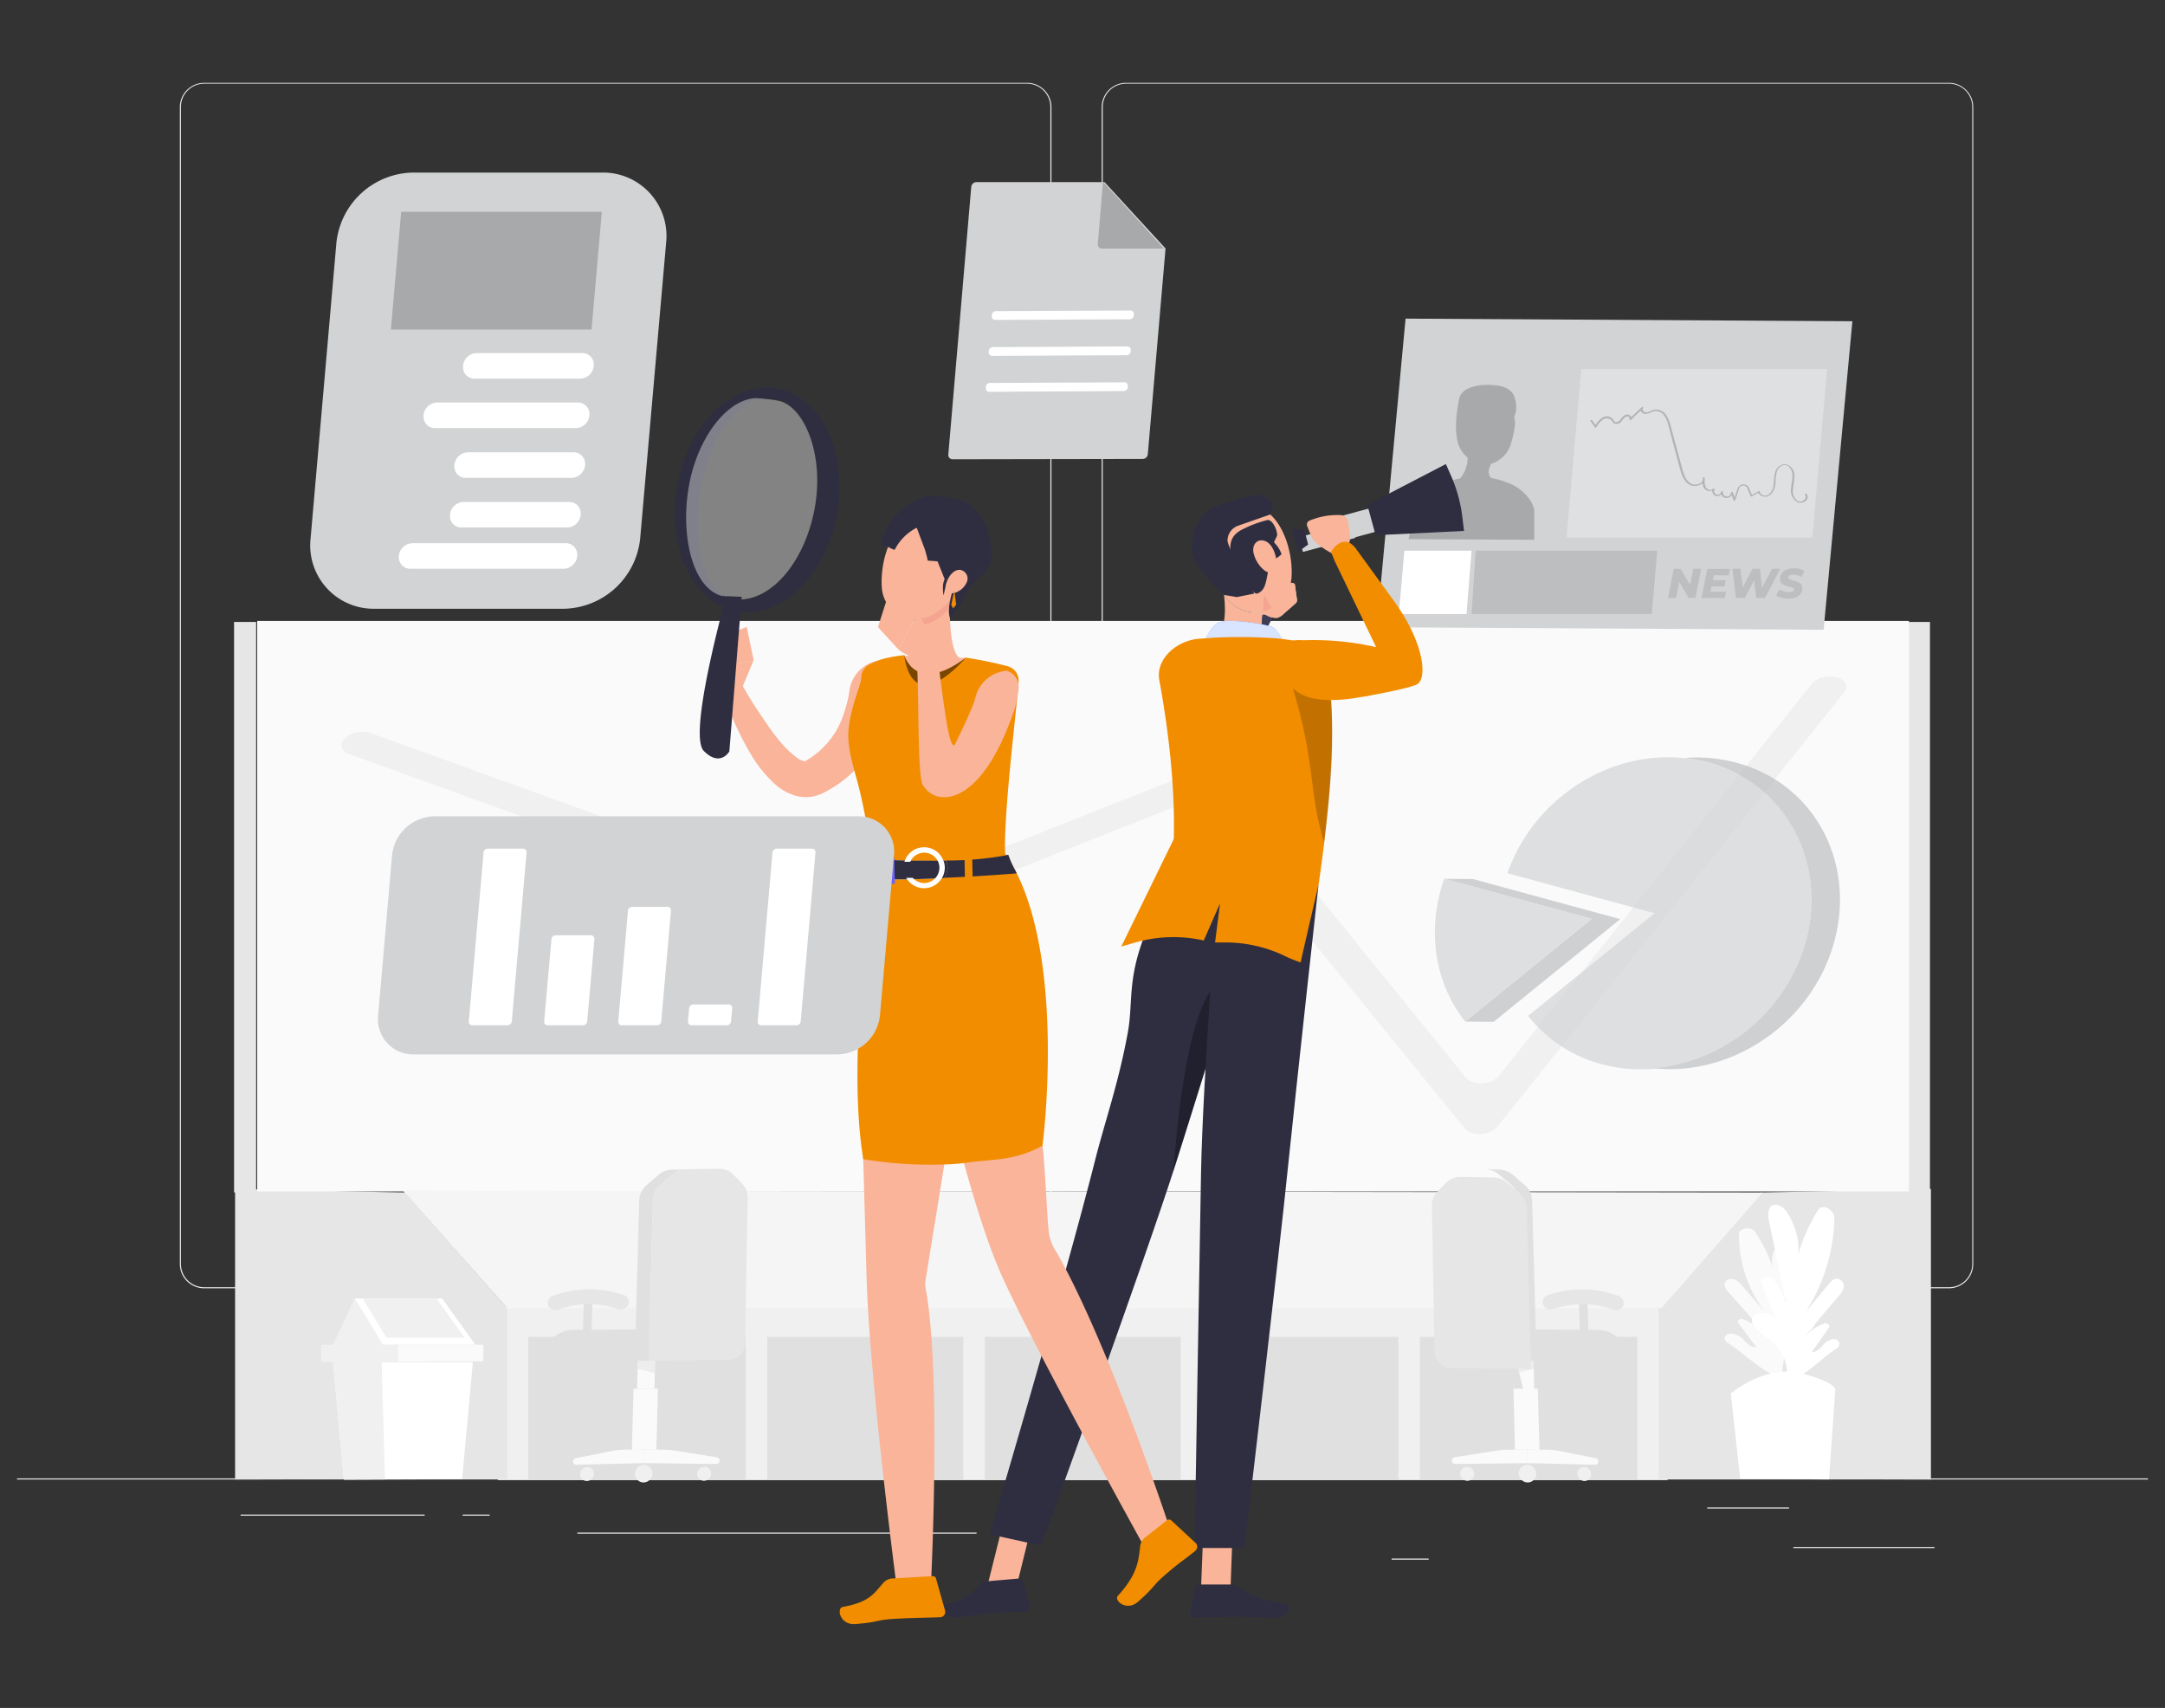 <svg id="bed6fe65-6c21-42ba-9a5e-ba147922be92" data-name="Layer 1" xmlns="http://www.w3.org/2000/svg" width="865.76" height="682.89" viewBox="0 0 865.76 682.89"><rect x="0" y="0" width="865.76" height="682.89" fill="#333333" stroke="none"/><g id="a3767171-d07a-4bd6-9320-15ac4f02058a" data-name="freesvgillustration--background-complete--inject-6"><rect x="717.13" y="618.53" width="56.45" height="0.43" fill="#ebebeb"/><rect x="556.5" y="623.17" width="14.81" height="0.43" fill="#ebebeb"/><rect x="682.72" y="602.72" width="32.71" height="0.43" fill="#ebebeb"/><rect x="96.21" y="605.58" width="73.61" height="0.43" fill="#ebebeb"/><rect x="185.01" y="605.58" width="10.79" height="0.43" fill="#ebebeb"/><rect x="230.87" y="612.77" width="159.66" height="0.43" fill="#ebebeb"/><path d="M410.73,515.1H81.64a9.73,9.73,0,0,1-9.72-9.73V42.77a9.74,9.74,0,0,1,9.72-9.65H410.73a9.73,9.73,0,0,1,9.73,9.73h0V505.37A9.73,9.73,0,0,1,410.73,515.1ZM81.64,33.46a9.31,9.31,0,0,0-9.29,9.31v462.6a9.31,9.31,0,0,0,9.29,9.3H410.73a9.32,9.32,0,0,0,9.3-9.3V42.77a9.32,9.32,0,0,0-9.3-9.31Z" fill="#ebebeb"/><path d="M779.39,515.1H450.28a9.75,9.75,0,0,1-9.73-9.73V42.77a9.76,9.76,0,0,1,9.73-9.65H779.39a9.73,9.73,0,0,1,9.69,9.65v462.6A9.73,9.73,0,0,1,779.39,515.1ZM450.28,33.46a9.32,9.32,0,0,0-9.3,9.31v462.6a9.32,9.32,0,0,0,9.3,9.3H779.39a9.32,9.32,0,0,0,9.3-9.3V42.77a9.32,9.32,0,0,0-9.3-9.31Z" fill="#ebebeb"/><rect x="6.8" y="591.11" width="852.16" height="0.43" fill="#ebebeb"/><rect x="199.08" y="522.55" width="467.77" height="69.25" fill="#f0f0f0"/><rect x="93.6" y="248.68" width="8.83" height="228.09" fill="#e6e6e6"/><rect x="762.94" y="248.68" width="8.83" height="228.09" fill="#e6e6e6"/><polygon points="202.87 591.26 202.87 523.09 161.95 476.77 94.01 475.4 94.01 591.55 202.87 591.26" fill="#e6e6e6"/><polygon points="663.3 591.26 663.3 523.09 704.21 476.77 772.16 475.4 772.16 591.55 663.3 591.26" fill="#e6e6e6"/><path d="M691,537c-1.21-.71-1.7-1.91-1-2.89,1.34-1.81,5.11-.57,6.68,1s3,3.63,5.71,3.59l-7.28-9.7c-.72-1,.85-2,2.18-1.44a26.16,26.16,0,0,1,8.32,5.36l-14.28-16.15a5.7,5.7,0,0,1-1.71-3,2.48,2.48,0,0,1,2.44-2.42,5,5,0,0,1,4.09,2.13l9.22,10.62a51.67,51.67,0,0,1-10-30.68c0-2.43,4.83-3.17,6.34-1a54.36,54.36,0,0,1,8,17.3,12.38,12.38,0,0,1,2.87-14.23,4.28,4.28,0,0,1,3-1.25c3.27,0,3.58,2.87,3.08,4.88q-2.91,12-5.84,24a19.4,19.4,0,0,1,4.48-7.84c1.45-1.59,5-.6,4.42,1.24A65.49,65.49,0,0,1,713.5,533c.87-2.46,1.89-5.12,5.3-6.38,2.28-.87,5.32-.49,6.54,1.11,1.84,2.4-2.11,4.91-5,6.82-7,4.57-7.94,10.55-7.44,16.79C705.11,549.13,696.78,540.53,691,537Z" fill="#fafafa"/><path d="M734.27,539.3a2.17,2.17,0,0,0,1.06-2.81c-1-1.91-4.3-.89-5.71.66s-2.79,3.53-5.11,3.41l6.81-9.64c.7-1-.63-2.24-1.85-1.71a22.64,22.64,0,0,0-7.83,5.11l13.86-16.46a6.52,6.52,0,0,0,1.79-3.19,3.08,3.08,0,0,0-2-3.27c-1.71-.49-3,.77-3.92,1.91l-9.26,11.23a72.6,72.6,0,0,0,11.44-37.31c.15-3.51-4.79-6.2-6.53-3.41a71.69,71.69,0,0,0-9.1,22.31c2.45-5.88,1.4-13.82-3.19-21.23a6.78,6.78,0,0,0-3.66-3c-4.06-1.19-4.31,3.31-3.62,6.63,2.59,12.44,5,23.77,7.13,34.09a31,31,0,0,0-5-10.59c-1.71-2.4-5.81-1.7-5,.84a97.43,97.43,0,0,0,9.3,20.89c-.9-2.83-2-6-5.64-7.89-2.54-1.33-5.91-1.24-7.23.6-1.94,2.74,2.66,6.1,5.88,8.52,7.28,5.44,8.17,11.64,7.72,17.77C721.68,550.53,729.19,542.4,734.27,539.3Z" fill="#fff"/><path d="M695.89,591.25l-3.76-34.09s13.8-11.93,28.75-7.94,13,7,13,7l-2.48,35.33Z" fill="#fff"/><polygon points="190.14 537.7 176.79 519.17 141.82 519.17 153.08 537.7 190.14 537.7" fill="#fff"/><polygon points="185.82 534.82 174.56 519.17 145.01 519.17 154.52 534.82 185.82 534.82" fill="#f0f0f0"/><polygon points="141.82 519.17 153.08 537.7 190.14 537.7 190.14 544.17 128.41 544.58 128.41 537.7 133.18 537.7 141.82 519.17" fill="#f0f0f0"/><polygon points="193.29 537.7 159.27 537.7 159.27 544.38 193.29 544.24 193.29 537.7" fill="#fafafa"/><polygon points="189.1 544.63 184.8 591.43 137.51 591.61 133.19 544.63 189.1 544.63" fill="#fff"/><polygon points="152.61 544.24 153.94 591.54 137.51 591.61 133.19 544.63 152.61 544.24" fill="#f0f0f0"/><rect x="102.84" y="248.27" width="660.51" height="228.09" fill="#fafafa"/><path d="M734.87,270.92c-3.6-1.16-8.3-.1-10.23,2.34L599.22,430.33c-2.74,3.4-10.39,3.8-13,.59L488,309.92c-1.81-2.22-6.41-2.88-10.06-1.44L344.82,361.15a11.07,11.07,0,0,1-7.55.2l-188.92-68.2c-3.51-1.28-8.29-.31-10.37,2.08l-.44.49c-1.87,2.16-.89,4.7,2.28,5.85l196.56,71a11.07,11.07,0,0,0,7.55-.2l127.74-50.55c3.65-1.43,8.25-.79,10.06,1.45l104,127.92c2.61,3.21,10.23,2.86,13-.6L737.56,276.68C739.3,274.5,738.12,272,734.87,270.92Z" fill="#f0f0f0"/><polygon points="202.87 523.16 664.33 523.09 704.92 476.77 161.08 476 202.87 523.16" fill="#f5f5f5"/><rect x="211.22" y="534.49" width="86.99" height="57.32" fill="#e0e0e0"/><rect x="306.83" y="534.49" width="78.36" height="57.32" fill="#e0e0e0"/><rect x="393.82" y="534.49" width="78.36" height="57.32" fill="#e0e0e0"/><rect x="480.81" y="534.49" width="78.36" height="57.32" fill="#e0e0e0"/><rect x="567.8" y="534.49" width="86.99" height="57.32" fill="#e0e0e0"/><path d="M630.79,589.37a2.87,2.87,0,0,0,2.84,2.78,2.66,2.66,0,0,0,2.66-2.65v-.13a2.86,2.86,0,0,0-2.83-2.78,2.68,2.68,0,0,0-2.67,2.68Z" fill="#f0f0f0"/><path d="M589.51,589.29a2.72,2.72,0,0,1-2.64,2.78h-.09a2.88,2.88,0,0,1-2.84-2.8,2.69,2.69,0,0,1,2.6-2.78h.12A2.87,2.87,0,0,1,589.51,589.29Z" fill="#f0f0f0"/><path d="M614.32,589.2a3.41,3.41,0,0,1-3.28,3.53h-.13a3.65,3.65,0,0,1-3.61-3.53,3.41,3.41,0,0,1,3.29-3.52h.12a3.64,3.64,0,0,1,3.58,3.53Z" fill="#f0f0f0"/><path d="M610.86,585l-.13-5.37h7.92a26.73,26.73,0,0,1,4.64.46L638.05,583a1.38,1.38,0,0,1,1.11,1.56,1.3,1.3,0,0,1-1.32,1.09Z" fill="#fafafa"/><path d="M610.86,585l-.13-5.37H602.8a24.86,24.86,0,0,0-4.63.43l-16.57,2.61a1.32,1.32,0,0,0-1,1.56v0a1.42,1.42,0,0,0,1.4,1.11Z" fill="#fafafa"/><polygon points="614.94 555.29 605.21 555.22 605.82 579.62 615.62 579.66 614.94 555.29" fill="#fafafa"/><polygon points="613.23 544 606.3 543.97 609.88 558.51 613.54 555.27 613.23 544" fill="#fafafa"/><polygon points="613.32 547.31 606.43 549 606.3 543.97 613.23 544 613.32 547.31" fill="#e0e0e0" opacity="0.5" style="isolation:isolate"/><polygon points="634.79 518.99 631.32 518.95 631.78 533.74 635.27 533.78 634.79 518.99" fill="#e0e0e0"/><path d="M577,543.75h-.9A4.51,4.51,0,0,0,577,543.75Z" fill="#407bff"/><path d="M650,539.79a4.25,4.25,0,0,1-4.06,4.45h-.26L614.51,544h-5.59l-.34-12.53-1.36-51.55a8.62,8.62,0,0,0-3.05-6.27l-4.69-4a9,9,0,0,0-5.49-2.11l5.39.09a8.74,8.74,0,0,1,5.6,2.13l4.71,4a8.75,8.75,0,0,1,3,6.28l1.43,51.51,24.87.2a11.52,11.52,0,0,1,2.19.21,12.32,12.32,0,0,1,8,5.59A4.34,4.34,0,0,1,650,539.79Z" fill="#e0e0e0"/><path d="M612.21,547.26l-1.7-64.07a8.64,8.64,0,0,0-3.06-6.28l-4.68-4a8.88,8.88,0,0,0-5.63-2.13l-12.93-.21a8.32,8.32,0,0,0-6.14,2.51l-3.25,3.41a7.92,7.92,0,0,0-2.22,5.65l1.06,58.31a6.82,6.82,0,0,0,6.7,6.58Z" fill="#e6e6e6"/><path d="M621.35,523.36a36.1,36.1,0,0,1,23.69.23,3.25,3.25,0,0,0,4.1-1.55h0A3.26,3.26,0,0,0,647,518l-.16,0a42.17,42.17,0,0,0-27.64-.27,3,3,0,0,0-2.19,3.69c0,.13.08.25.13.38h0A3.51,3.51,0,0,0,621.35,523.36Z" fill="#e6e6e6"/><path d="M237.5,589.37a2.87,2.87,0,0,1-2.85,2.78A2.66,2.66,0,0,1,232,589.5v-.13a2.9,2.9,0,0,1,2.85-2.78,2.66,2.66,0,0,1,2.66,2.66Z" fill="#f0f0f0"/><path d="M278.79,589.29a2.69,2.69,0,0,0,2.61,2.77h.1a2.87,2.87,0,0,0,2.85-2.8,2.67,2.67,0,0,0-2.57-2.78h-.16a2.85,2.85,0,0,0-2.83,2.8Z" fill="#f0f0f0"/><path d="M253.93,589.2a3.41,3.41,0,0,0,3.29,3.53h.12a3.64,3.64,0,0,0,3.59-3.53,3.39,3.39,0,0,0-3.28-3.52h-.13A3.65,3.65,0,0,0,253.93,589.2Z" fill="#f0f0f0"/><path d="M257.42,585l.16-5.37h-7.91a26.5,26.5,0,0,0-4.62.46L230.29,583a1.38,1.38,0,0,0-1.11,1.56,1.27,1.27,0,0,0,1.31,1.09Z" fill="#fafafa"/><path d="M257.42,585l.16-5.37h7.92a24.67,24.67,0,0,1,4.62.43l16.58,2.61a1.33,1.33,0,0,1,1.05,1.56v0a1.42,1.42,0,0,1-1.4,1.11Z" fill="#fafafa"/><polygon points="253.35 555.29 263.1 555.22 262.47 579.62 252.67 579.66 253.35 555.29" fill="#fafafa"/><polygon points="255.07 544 261.99 543.97 261.7 555.22 254.76 555.27 255.07 544" fill="#fafafa"/><polygon points="254.97 547.31 261.87 549 261.99 543.97 255.07 544 254.97 547.31" fill="#e0e0e0" opacity="0.5" style="isolation:isolate"/><polygon points="233.49 518.99 236.99 518.95 236.51 533.74 233.02 533.78 233.49 518.99" fill="#e0e0e0"/><path d="M291.27,543.75h.9A4.51,4.51,0,0,1,291.27,543.75Z" fill="#407bff"/><path d="M218.29,539.79a4.3,4.3,0,0,0,4.14,4.45h.21l31.15-.22h5.58l.34-12.53,1.38-51.55a8.48,8.48,0,0,1,3.05-6.27l4.68-4a9.09,9.09,0,0,1,5.49-2.11l-5.4.09a8.84,8.84,0,0,0-5.61,2.13l-4.68,4a8.61,8.61,0,0,0-3,6.25l-1.43,51.5-24.86.21a11.92,11.92,0,0,0-10.25,5.79A4.55,4.55,0,0,0,218.29,539.79Z" fill="#e0e0e0"/><path d="M259.38,544l1.71-64.09a8.48,8.48,0,0,1,3.05-6.27l4.67-4a8.93,8.93,0,0,1,5.62-2.13l12.95-.21a8.23,8.23,0,0,1,6.12,2.53l3.28,3.4a8,8,0,0,1,2.19,5.66l-1,58.32a6.82,6.82,0,0,1-6.71,6.57Z" fill="#e6e6e6"/><path d="M247,523.36a36.16,36.16,0,0,0-23.71.23,3.25,3.25,0,0,1-4.09-1.55h0a3.26,3.26,0,0,1,2.16-4.07l.14,0a42.2,42.2,0,0,1,27.65-.27,3,3,0,0,1,2.21,3.62,4,4,0,0,1-.15.45h0A3.52,3.52,0,0,1,247,523.36Z" fill="#e6e6e6"/></g><g id="aac05714-a8b1-4565-8625-5847c7704e9e" data-name="freesvgillustration--monitor-screen--inject-6"><g id="a90ab29c-395f-42bd-bbc0-2bb084fb296b" data-name="freesvgillustration--PC--inject-6"><polygon points="729.25 251.8 550.55 250.78 562.07 127.4 740.75 128.44 729.25 251.8" fill="#d1d3d4"/></g></g><g opacity="0.2"><path d="M603.31,193.2a32.94,32.94,0,0,0-4.36-1.49,23.52,23.52,0,0,0-2.62-.57,3.85,3.85,0,0,1-1-3.17,13.9,13.9,0,0,1,.87-2.33l-.17-.12a12,12,0,0,0,8-7.53,43.12,43.12,0,0,0,1.87-8.9c0-.44-.4-2-.34-2.42s.53-1.48.58-1.86a12.36,12.36,0,0,0-.88-6.95c-1.57-2.54-4-3.72-9.24-3.94-6.58-.31-11.78,1.7-12.53,5.57-3.73,19.09,2,21.89,3.41,23.51a13,13,0,0,1-3,8.3,22.48,22.48,0,0,0-6.7,2.31c-1.46.79-7.39,3.82-8.28,5.22-3.15,5.11-5.66,16.74-5.66,16.74l50.26.25V203.69a14.08,14.08,0,0,0-1.11-2.8A17.66,17.66,0,0,0,603.31,193.2Z"/></g><polygon points="586.44 245.54 559.38 245.54 561.59 220.17 588.47 220.17 586.44 245.54" fill="#fff"/><polygon points="590.09 220.17 662.73 220.17 660.51 245.54 588.47 245.54 590.09 220.17" opacity="0.1" style="isolation:isolate"/><polygon points="724.75 214.94 626.44 214.94 632.34 147.58 730.64 147.58 724.75 214.94" fill="#fff" opacity="0.3" style="isolation:isolate"/><g opacity="0.2"><path d="M719.75,201a2.65,2.65,0,0,1-.92-.19,5.27,5.27,0,0,1-2.62-5.32,21.89,21.89,0,0,1,.29-2.42,13.91,13.91,0,0,0,.27-3.41c-.14-1.79-1.35-3.73-3.07-3.76a3.59,3.59,0,0,0-3.17,2.78,12.48,12.48,0,0,0-.48,3.22,7.68,7.68,0,0,1-.13,1.7,6.1,6.1,0,0,1-2.4,4.55,3.45,3.45,0,0,1-3.11.14,2.48,2.48,0,0,1-1.27-1.3l-2.54,1.52a.37.37,0,0,1-.29,0,.31.31,0,0,1-.24-.19,26.39,26.39,0,0,1-1.26-3,1.72,1.72,0,0,0-1.71-1.16h0a1.71,1.71,0,0,0-1.7,1.23L693.91,200a.35.35,0,0,1-.34.25h0a.37.37,0,0,1-.35-.25l-.72-2.05a2.26,2.26,0,0,1-.44.53,2.45,2.45,0,0,1-1.71.63,2.34,2.34,0,0,1-1.7-.85,2.65,2.65,0,0,1-.38-.6,3.17,3.17,0,0,1-.49.4,2.12,2.12,0,0,1-1.7.23A2.15,2.15,0,0,1,684.8,197a.59.59,0,0,0-.32-.78.6.6,0,0,0-.71.18,3,3,0,0,1-2.35-1.28,4.75,4.75,0,0,1-.65-2,3.89,3.89,0,0,1-.71.56,4.59,4.59,0,0,1-4.64,0c-2.18-1.4-3-4.07-3.75-6.68l-4.33-16.31a13,13,0,0,0-1.78-4.46,4.28,4.28,0,0,0-3.91-1.88,6.85,6.85,0,0,0-1.43.53,6.11,6.11,0,0,1-2,.6,2.27,2.27,0,0,1-2.11-1.13v-.17l-4,3.77a.39.39,0,0,1-.5,0,.42.42,0,0,1,0-.5.39.39,0,0,0,0-.53,1.16,1.16,0,0,0-1.21-.4,3.59,3.59,0,0,0-1.49,1.32c-.18.21-.33.41-.5.6a2.41,2.41,0,0,1-3.12.75,2.61,2.61,0,0,1-.61-.75,3.75,3.75,0,0,0-.24-.36,2.65,2.65,0,0,0-3.41-.32,8.56,8.56,0,0,0-2.66,3.07.33.33,0,0,1-.29.17.42.42,0,0,1-.32-.16l-1.6-2.26a.38.38,0,1,1,.5-.56.38.38,0,0,1,.09.13l1.3,1.81a8.11,8.11,0,0,1,2.61-2.85,3.11,3.11,0,0,1,4.37.55,2,2,0,0,1,.26.39,2.14,2.14,0,0,0,.43.56c.63.48,1.62-.08,2.13-.66.15-.17.3-.36.46-.57a4.29,4.29,0,0,1,1.84-1.56,1.9,1.9,0,0,1,2,.66,1.75,1.75,0,0,1,.18.29l4.16-3.94a.36.36,0,0,1,.51,0h0a.37.37,0,0,1,0,.52.55.55,0,0,0-.1.66,1.72,1.72,0,0,0,1.43.89,5.12,5.12,0,0,0,1.71-.55,7.07,7.07,0,0,1,1.6-.56,4.91,4.91,0,0,1,4.64,2.16,13.62,13.62,0,0,1,1.9,4.71L672.59,187c.69,2.57,1.47,5,3.41,6.23a3.83,3.83,0,0,0,3.87,0,2.34,2.34,0,0,0,1.09-1.34v-.75a.38.38,0,0,1,.36-.34h0a.38.38,0,0,1,.37.34,2.43,2.43,0,0,1,0,.85,5,5,0,0,0,.55,3,2.18,2.18,0,0,0,1.7.93h0a1.17,1.17,0,0,0,1-.49.38.38,0,0,1,.5-.1.36.36,0,0,1,.14.48h0a1.46,1.46,0,0,0,0,1.16,1.4,1.4,0,0,0,2.66-.31.38.38,0,0,1,.41-.3.35.35,0,0,1,.31.4h0a1.72,1.72,0,0,0,1.53,1.8,1.71,1.71,0,0,0,1.76-1.58.37.37,0,0,1,.31-.36.36.36,0,0,1,.4.24l.72,2.06,1.14-3.53a2.52,2.52,0,0,1,2.39-1.7h0a2.42,2.42,0,0,1,2.33,1.7c.33.87.68,1.71,1.08,2.58l2.6-1.57a.36.36,0,0,1,.35,0,.35.35,0,0,1,.2.29,1.67,1.67,0,0,0,1,1.22,2.52,2.52,0,0,0,2.4-.08,5.37,5.37,0,0,0,2.06-4c0-.53.1-1.06.14-1.59a14.06,14.06,0,0,1,.51-3.41,4.38,4.38,0,0,1,3.9-3.29,4.51,4.51,0,0,1,3.77,4.47,14.23,14.23,0,0,1-.28,3.51,18.6,18.6,0,0,0-.28,2.35,4.57,4.57,0,0,0,2.16,4.6,2.31,2.31,0,0,0,2.52-.83,1.36,1.36,0,0,0,.19-1.71.37.37,0,0,1,0-.52.37.37,0,0,1,.53,0,.64.64,0,0,1,.1.13,2,2,0,0,1-.21,2.54A3.28,3.28,0,0,1,719.75,201Z"/></g><g opacity="0.1"><path d="M680.3,227.41,678,239.07h-2.71l-3.76-6.36-1.28,6.39H667l2.31-11.66H672l3.85,6.38,1.26-6.38Z"/><path d="M685.38,230l-.4,2h5.12l-.48,2.46h-5.2l-.41,2.13h6.22l-.52,2.55h-9.34l2.33-11.66h9.12l-.53,2.56Z"/><path d="M711.93,227.41l-6.1,11.66H702.3l-.85-7-3.72,7h-3.54l-1.43-11.66H696l.89,7.45,3.93-7.45h3l.82,7.55,4-7.55Z"/><path d="M710.26,238.08l1.31-2.45a7.37,7.37,0,0,0,3.87,1.14c1.26,0,2-.39,2-1,0-1.56-5.65-.71-5.65-4.36,0-2.52,2.14-4.17,5.59-4.17a8.26,8.26,0,0,1,4.21,1l-1.21,2.46a5.83,5.83,0,0,0-3.19-.89c-1.36,0-2.1.49-2.1,1.12,0,1.61,5.66.69,5.66,4.28,0,2.51-2.2,4.14-5.61,4.14A9.14,9.14,0,0,1,710.26,238.08Z"/></g><path d="M466.09,99.35,459,181.58a2.13,2.13,0,0,1-2.08,1.93l-76,.13a1.72,1.72,0,0,1-1.7-1.91l9.17-107a2.13,2.13,0,0,1,2.08-1.92h51.23Z" fill="#d1d3d4"/><path d="M452,124.15l-53.68.25a1.72,1.72,0,0,0-1.71,1.52v.49a1.38,1.38,0,0,0,1.22,1.5H398l53.69-.25a1.7,1.7,0,0,0,1.7-1.52v-.49a1.37,1.37,0,0,0-1.22-1.5A1.08,1.08,0,0,0,452,124.15Z" fill="#fff"/><path d="M450.81,138.51l-53.72.28a1.69,1.69,0,0,0-1.7,1.51v.5a1.34,1.34,0,0,0,1.18,1.49h.2l53.68-.26a1.7,1.7,0,0,0,1.71-1.52V140a1.38,1.38,0,0,0-1.2-1.51Z" fill="#fff"/><path d="M449.62,152.86l-53.69.26a1.69,1.69,0,0,0-1.7,1.52v.49a1.36,1.36,0,0,0,1.2,1.51h.18l53.68-.28a1.7,1.7,0,0,0,1.71-1.51v-.5a1.37,1.37,0,0,0-1.22-1.49Z" fill="#fff"/><path d="M441.07,72.69,439,97.51a1.69,1.69,0,0,0,1.48,1.89l.22,0h24.73Z" opacity="0.2"/><path d="M225.55,243.4h-75.7a25.34,25.34,0,0,1-25.8-24.88,24.86,24.86,0,0,1,.15-3.23L134.52,97.13A31.31,31.31,0,0,1,165.1,69h75.71a25.34,25.34,0,0,1,25.71,25,23.65,23.65,0,0,1-.15,3.15L256,215.29A31.29,31.29,0,0,1,225.55,243.4Z" fill="#d1d3d4"/><path d="M225.31,227.41H164.13a4.55,4.55,0,0,1-4.64-4.46,4.63,4.63,0,0,1,0-.65h0a5.62,5.62,0,0,1,5.48-5.12H226.2a4.57,4.57,0,0,1,4.64,4.47,4.73,4.73,0,0,1,0,.65h0A5.62,5.62,0,0,1,225.31,227.41Z" fill="#fff"/><path d="M232,151.4H189.8a4.54,4.54,0,0,1-4.64-4.43,3.83,3.83,0,0,1,0-.68h0a5.62,5.62,0,0,1,5.49-5.12h42.17a4.55,4.55,0,0,1,4.63,4.47,4.79,4.79,0,0,1,0,.65h0A5.63,5.63,0,0,1,232,151.4Z" fill="#fff"/><path d="M230.22,171.17H174a4.54,4.54,0,0,1-4.64-4.43,5.07,5.07,0,0,1,0-.68h0a5.61,5.61,0,0,1,5.47-5.12h56.24a4.56,4.56,0,0,1,4.64,4.47,4.82,4.82,0,0,1,0,.65h0A5.61,5.61,0,0,1,230.22,171.17Z" fill="#fff"/><path d="M228.48,191.07H186.32a4.55,4.55,0,0,1-4.64-4.46,4.73,4.73,0,0,1,0-.65h0a5.6,5.6,0,0,1,5.48-5.11h42.17a4.55,4.55,0,0,1,4.64,4.46,4.63,4.63,0,0,1,0,.65h0A5.6,5.6,0,0,1,228.48,191.07Z" fill="#fff"/><path d="M226.75,210.91H184.58a4.55,4.55,0,0,1-4.64-4.46,4.73,4.73,0,0,1,0-.65h0a5.62,5.62,0,0,1,5.49-5.11h42.16a4.53,4.53,0,0,1,4.64,4.42,5.32,5.32,0,0,1,0,.69h0A5.6,5.6,0,0,1,226.75,210.91Z" fill="#fff"/><polygon points="236.54 131.76 156.31 131.76 160.43 84.69 240.67 84.69 236.54 131.76" opacity="0.2"/><rect x="517.7" y="210.06" width="21.59" height="6.08" transform="matrix(0.97, -0.26, 0.26, 0.97, -37.34, 145.63)" fill="#d1d3d4"/><polygon points="521.56 211.83 516.55 211.39 519.05 220.68 523.11 217.71 521.56 211.83" fill="#2f2e41"/><rect x="530.46" y="203.69" width="32.33" height="9.68" transform="translate(-35.51 150.21) rotate(-15.16)" fill="#d1d3d4"/><path d="M585.45,212.28,550.09,214l-3.31-12.13,31.41-16.33,2.2,5a58,58,0,0,1,4.36,16Z" fill="#2f2e41"/><path d="M475.49,293.56c0-11.29,5.64-17.05,10.06-24.27l15.95-26c.76-1.25-4.11,6.68-1.4,1.94,1.52-2.64,6.68-2.67,8.76,1.71-5.57,10.22-6.58,18.74-9.88,29.92a158.37,158.37,0,0,1-5.8,15.34C482.92,311.28,475.49,298.46,475.49,293.56Z" fill="#3f3d56"/><path d="M499.35,247c1.43-2.93,4.64-8.9,6-11.84a3.2,3.2,0,0,1,.94-1.3,3.44,3.44,0,0,1,1.17-.39,21,21,0,0,1,9.6-.31,1,1,0,0,1,.61.32,1.05,1.05,0,0,1,.19.58c.24,1.71.48,3.55.73,5.32a2.28,2.28,0,0,1,0,1.16,2.48,2.48,0,0,1-.75.92l-4.55,4a5.89,5.89,0,0,1-2.59,1.58,7.77,7.77,0,0,1-4.5-1.21C504.46,245.15,499.35,247,499.35,247Z" fill="#d1d3d4"/><path d="M499.35,247c1.43-2.93,4.64-8.9,6-11.84a3.2,3.2,0,0,1,.94-1.3,3.44,3.44,0,0,1,1.17-.39,21,21,0,0,1,9.6-.31,1,1,0,0,1,.61.32,1.05,1.05,0,0,1,.19.58c.24,1.71.48,3.55.73,5.32a2.28,2.28,0,0,1,0,1.16,2.48,2.48,0,0,1-.75.92l-4.55,4a5.89,5.89,0,0,1-2.59,1.58,7.77,7.77,0,0,1-4.5-1.21C504.46,245.15,499.35,247,499.35,247Z" fill="#f9b499"/><path d="M502.5,265.76c-15.05-.16-17.18-8.39-17.18-8.39,4.57-4.28,5-12.3,4.15-19.48a16.74,16.74,0,0,0,4.39,4.37,13.72,13.72,0,0,0,11,2.19.31.31,0,0,0,.19,0,1.57,1.57,0,0,0-.09.43c-1,5.73-.36,11.93,5.62,13.8C510.56,258.63,519.09,265.93,502.5,265.76Z" fill="#f9b499"/><path d="M505.49,242.29a16.88,16.88,0,0,0-.46,2.11.31.31,0,0,1-.19,0,13.73,13.73,0,0,1-11-2.2,16.55,16.55,0,0,1-4.39-4.36c-.19-1.82-.48-3.61-.79-5.23l16.19,9.29Z" fill="#d1d3d4"/><path d="M480.72,258.67s2.52-7.3,6.15-9.55,19.35.5,21.8,1.52,4.83,6.82,4.83,6.82Z" fill="#407bff"/><path d="M480.72,258.67s2.52-7.3,6.15-9.55,19.35.5,21.8,1.52,4.83,6.82,4.83,6.82Z" fill="#fff" opacity="0.8" style="isolation:isolate"/><path d="M518.44,256.38c-2.44-.46-5.11-.88-7.93-1.16a216,216,0,0,0-25.19-.25l-5.54.41c-8.79.46-17.77,7.89-16.19,16.55,8.75,47.63,5.42,74.07,4.37,81.8l59.24.58c7.14-48.62,6-73.28,3.82-85.21A15.72,15.72,0,0,0,518.44,256.38Z" fill="#f28d00"/><path d="M529.5,337.07l-2.23,17.16c4.58-35.14,6.41-49.8,5-74.31L517,275.05C526.47,307.12,523,315,529.5,337.07Z" opacity="0.2" style="isolation:isolate"/><path d="M516.51,230.24a15.23,15.23,0,0,1-7.67,12.65h-.08a13.26,13.26,0,0,1-3.73,1.5.6.6,0,0,1-.19,0,13.73,13.73,0,0,1-11-2.2,16.74,16.74,0,0,1-4.39-4.37c-2.87-4.1-4-9.54-5.94-17.16a15,15,0,0,1,17.52-18.56C512.41,204.37,517,220.08,516.51,230.24Z" fill="#f9b499"/><path d="M508.76,242.9a13,13,0,0,1-3.73,1.5l.54-6.68S508,242.9,508.76,242.9Z" fill="#f4a490" style="isolation:isolate"/><path d="M509.92,223.49c-3.94,1.81-2.29,10.52-5.85,13.11a4.4,4.4,0,0,1-1.46.75c-1.71.39-9.07-9.68-9.68-12.14-1.59-6.41-1.57-10.48,3.27-13.21a47,47,0,0,1,10.73-4.1c1.71,0,3.41,2.88,3.79,5.69.13,1.28-1.71,2.93-1,3.56a11,11,0,0,1,2.75,4.48A15.33,15.33,0,0,1,509.92,223.49Z" fill="#2f2e41"/><path d="M501.58,237.33l-7,1.4-5.11-.84s-12.27-10.68-12.78-17.52,2.28-15.34,9.78-18.12a110.15,110.15,0,0,1,16.94-4.51s4.84,1.28,5.34,3.87a5.1,5.1,0,0,1-.79,4.1l-12.71,4.44a6.32,6.32,0,0,0-4.38,6h0C491,219.4,501.58,237.33,501.58,237.33Z" fill="#2f2e41"/><path d="M505.69,216.25c3.15,1,4.7,5.69,4.77,8.66.09,3.27-2.13,5.3-4.94,3.05a12.53,12.53,0,0,1-4.23-6.82C500.58,218,502.55,215.26,505.69,216.25Z" fill="#f9b499"/><polygon points="481.35 607.69 493.08 607.71 492.09 634.79 480.3 634.78 481.35 607.69" fill="#f9b499"/><path d="M494.85,634.35c8,4.93,10.48,5.11,19.75,7.18,2,.46.74,5.35-4.1,5.35-8,0-8.87-.4-15.72-.41-5.86,0-12.58.25-17.25.32a1.48,1.48,0,0,1-.42,0,1.7,1.7,0,0,1-1.26-2l2.26-10.47a1,1,0,0,1,1-.8H492A5.35,5.35,0,0,1,494.85,634.35Z" fill="#2f2e41"/><polygon points="401.49 607.52 412.92 608.36 406.18 635.66 394.67 634.83 401.49 607.52" fill="#f9b499"/><path d="M392,633.31c-3.15,3.66-4.82,5.54-13.89,8.37-2,.61-.31,5.38,4.53,5,8-.7,3.6-.68,10.42-1.28,5.84-.51,12.56-.82,17.21-1.14a1.45,1.45,0,0,0,.46-.09,1.7,1.7,0,0,0,1.15-2.12v0l-3.14-10.23a1,1,0,0,0-1-.7l-12.84,1.11A4,4,0,0,0,392,633.31Z" fill="#2f2e41"/><path d="M468,353.63a120.87,120.87,0,0,0-10.84,21.82c-6.29,17-4.06,25.87-6.16,37.37-3.69,20.23-9.22,35.79-13.1,51.13-12.1,48.05-42.13,149.51-42.13,149.51L416.38,618S459.16,500.14,470,465.76C479.84,434.83,505,353.53,505,353.53Z" fill="#2f2e41"/><path d="M493.37,391c-7.93,25.57-18,57.8-23.32,74.74-.25.82-.54,1.7-.82,2.57,2.12-28.29,7.67-75.72,21.89-77.46A5.19,5.19,0,0,1,493.37,391Z" opacity="0.3" style="isolation:isolate"/><path d="M487,353.53s-6,78-6.71,114.82c-.65,34.34-2.58,150.58-2.58,150.58h19.93s14-118.3,17.5-153.19c3.41-33,12.07-111.55,12.07-111.55Z" fill="#2f2e41"/><path d="M469.39,335.46l-21,43,5.55-1.6a55,55,0,0,1,27.43-.82h0l6.52-14.88-2,15.67h2.87a54.94,54.94,0,0,1,23.86,4.85,57.16,57.16,0,0,0,7.51,3.12c0-.47,7-30.47,7-30.47S517.86,304.87,469.39,335.46Z" fill="#f28d00"/><path d="M532.67,221.29s-7.06-3.68-8.27-6.73l-1.7-4.28a1.7,1.7,0,0,1,.95-2.11,28.66,28.66,0,0,1,12.8-2.2,3,3,0,0,1,2.44,1.82s1.81,8.53.39,9.46Z" fill="#f9b499"/><path d="M542.15,219.28l15.15,20.83c.49.66,1,1.34,1.41,2,11,16,12.22,29.81,7.59,31.7s-20.93,4.72-20.93,4.72L547.46,262l4.09-.68-17.77-36.9-1.54-3.77S537,212.51,542.15,219.28Z" fill="#f28d00"/><path d="M521.28,256a112.84,112.84,0,0,1,34,4l1.92,15.48s-30.28,10.23-40.24-.44C509.34,266.88,506.88,254.94,521.28,256Z" fill="#f28d00"/><path d="M356.38,263.2c0,.94.11,1.48.15,2.18v1.95c0,1.26,0,2.54-.09,3.78-.13,2.52-.41,5.11-.78,7.55a62.74,62.74,0,0,1-4.28,14.76,45.82,45.82,0,0,1-21.29,23.16,17,17,0,0,1-5.26,1.93,15.09,15.09,0,0,1-6.24-.23A21.18,21.18,0,0,1,310,313.6a51.28,51.28,0,0,1-9.68-11.93,121.12,121.12,0,0,1-11.44-25.57l7.41-3.08c2.12,3.71,4.35,7.57,6.82,11.2s4.77,7.22,7.38,10.49a42.46,42.46,0,0,0,8.11,8.18,7.13,7.13,0,0,0,3.21,1.49c.29,0,.3,0,.42-.09s-.17,0,.91-.66a33,33,0,0,0,13.63-16.45,51.39,51.39,0,0,0,2.92-11.11h0a14.05,14.05,0,0,1,11.52-11.93Z" fill="#f9b499"/><path d="M290,279.17c-5.12-4.09-5.12-11.93-5.12-11.93l16.45-3.17L296,276.82Z" fill="#f9b499"/><polygon points="301.41 264.1 284.96 267.26 286.81 255.26 298.6 250.67 301.41 264.1" fill="#f9b499"/><path d="M289.17,242.75a23.84,23.84,0,0,0,5.54,1.7c.48,0,.94.16,1.42.19,17.14,2.06,34.19-15,38.55-39,4.43-24.56-6.2-47.13-23.86-50.3s-35.5,14.18-40,38.76C266.93,216.09,274.94,236.38,289.17,242.75Zm-9.15-47c3.68-20.25,14.44-35.57,24.88-36.32a9.92,9.92,0,0,1,2.31,0h0a36.81,36.81,0,0,1,4.56.65c9.26,1.87,18,21.06,14,43.08-3.65,20.81-16.58,36.49-29.21,36.54a12.87,12.87,0,0,1-2.56-.18h-.77l-.37-.09a10.75,10.75,0,0,1-2.46-.87c-9.4-4.65-14-22.65-10.36-42.76Z" fill="#2f2e41"/><path d="M288.88,238.35a.67.67,0,0,1,0-.2l6.65,1.55c13.72,0,26.42-15.78,30.24-36.39,4.05-22-4.47-41.11-14.56-43.08a41.4,41.4,0,0,0-5-.7h0a36.77,36.77,0,0,0-4.19-.33c-11.35.63-23.49,16-26.74,36.36C272.25,214.44,276.9,235.28,288.88,238.35Z" fill="#fafafa" opacity="0.4" style="isolation:isolate"/><path d="M281.44,300.25c6.58,6.62,10.22.19,10.22.19l.53-6.66,2.39-30,.73-9.27.15-1.7.63-8,.4-5,.1-1.19-6.21-.27a.67.67,0,0,0,0,.2c-.15.51-.58,2.06-1.19,4.33-.15.65-.36,1.35-.54,2.13-1.15,4.33-2.66,10.4-4.13,17C281,277.81,277.79,296.59,281.44,300.25Z" fill="#2f2e41"/><path d="M344.79,448.8s1.36,47.88,1.7,60.42c1,40.48,11.85,123.44,11.85,123.44l14-.39s4.13-83.41-2.16-116.95a11.05,11.05,0,0,1,0-3.89l9.73-59.9Z" fill="#f9b499"/><path d="M380.7,446.88s9.08,37.49,18.4,59.73c11.28,26.86,59.65,114,59.65,114l9.31-8.74s-24.25-73.73-45.52-111.14a19.08,19.08,0,0,1-3-7c-1.5-11.67-1.57-45.84-6.82-57.7Z" fill="#f9b499"/><path d="M407.32,272.71v.56h0c-.16,1.71-.38,3.94-.62,6.38a.29.29,0,0,1,0,.13c-1.7,16.66-5.11,46.21-4.79,60.56a2.08,2.08,0,0,1,0,.61,4.46,4.46,0,0,1-.22,1.2,6,6,0,0,1-4.74,4.1A142.19,142.19,0,0,1,380.34,348H379a7.49,7.49,0,0,0,.1-1.34,6.13,6.13,0,0,0-.67-2.66H365.34c-7.72-.14-14.15-.45-16.94-.6a4,4,0,0,1,0,.49,3.94,3.94,0,0,1-.14-.49,3.08,3.08,0,0,1-.08-.53,178,178,0,0,0-6.56-34.78c-1.71-6.68-2.95-11.93-2.13-17.81,1.34-9.63,4.85-16.28,4.95-19.5a5.92,5.92,0,0,1,3.28-5.11,31.55,31.55,0,0,1,4.67-2h0a49.5,49.5,0,0,1,9.29-1.7h0v.08l.69,2.68.12.15h0l3.41,4.47,1,.22,4.33.92,4.68-.87.79-.14,6.51-4.19h0l2.4-1.94.29-.31.15-.12h0a161.14,161.14,0,0,1,16.71,3.41A5.94,5.94,0,0,1,407.32,272.71Z" fill="#f28d00"/><path d="M383.25,262.69c-4.45-4.41-3.3-24.83-3.3-24.83l-12.38,8.95s-.39,12.61-3.41,15.13c-.68.6-1.7.14-2.59.22l.86,3.19,2.47,3.9,3.3,2.22,4.78-.14,4.26-1.35,4.8-3.56L386,263C385.16,263,383.9,263.32,383.25,262.69Z" fill="#f9b499"/><path d="M366.79,250.32c8.28-1.18,11.93-5.61,13.63-9.07l-.46-3.41-12.37,8.95Z" fill="#f4a490" style="isolation:isolate"/><path d="M357.06,631.11l15.92-.92a1.28,1.28,0,0,1,1.31.92l3.61,12.78a2.12,2.12,0,0,1-1.42,2.64h0a2.14,2.14,0,0,1-.44.08c-5.74.24-10.86.21-18,.63-8.43.5-6.24,1.38-16.14,2.1-6,.42-7.45-6.31-4.92-6.82,11.48-2.13,12.49-5.69,16.72-10.11A5.15,5.15,0,0,1,357.06,631.11Z" fill="#f28d00"/><path d="M457.83,614.82l8.87-7a1.29,1.29,0,0,1,1.6,0l9.58,8.9a2.12,2.12,0,0,1,.42,3,2,2,0,0,1-.3.34c-4.44,3.65-5.92,4.33-11.36,9-6.42,5.47-4.14,4.86-11.6,11.4-4.5,3.94-9.75-.53-8-2.42,7.89-8.64,8.22-14,8.93-20A5.13,5.13,0,0,1,457.83,614.82Z" fill="#f28d00"/><path d="M404.33,345c-.61-1.06-1.24-2.06-1.92-3.05a7.54,7.54,0,0,0-.68-1c-.24-.36-.48-.72-.74-1l-53.32-2.85s.25,2.47.47,6.46c2.8.16,9.22.46,16.94.6h13.13a6.29,6.29,0,0,1,.66,2.66,6.67,6.67,0,0,1-.1,1.34,6.55,6.55,0,0,1-1.35,2.94c-3.27.17-6.59.29-9.8.39h-1.7a149.62,149.62,0,0,1-17.59-.28,141.54,141.54,0,0,1-1.28,22.26c-4.17,28.52-5.86,64.65-2,88.92v.24a4.27,4.27,0,0,0,.17.85,165.69,165.69,0,0,0,32.39,2.11,74.66,74.66,0,0,0,9.44-.8c9.29-1.33,18.9-.56,29.79-6.71C417,458,426.58,382.84,404.33,345Z" fill="#f28d00"/><path d="M378.94,346.8a6.67,6.67,0,0,1-.1,1.34,6.55,6.55,0,0,1-1.35,2.94c-3.27.17-6.59.29-9.8.39H366a149.59,149.59,0,0,1-17.59-.28c0-2.69-.12-5.11-.24-7.19a4,4,0,0,0,0-.49c2.8.15,9.22.46,16.94.6h13.12A6.17,6.17,0,0,1,378.94,346.8Z" fill="#2f2e41"/><path d="M406.6,349.2s-13.53,1.13-27.49,1.71l-1.62.08a6.56,6.56,0,0,0,1.35-2.93,6.82,6.82,0,0,0,.1-1.35,6.33,6.33,0,0,0-.66-2.66h1.39a132.2,132.2,0,0,0,21.84-1.92,4.05,4.05,0,0,0,.9-.21l.8-.18h0A39.56,39.56,0,0,0,406,348Z" fill="#2f2e41"/><path d="M361.52,261.84s4.52,16.21,24.56,1.24C386.08,263.08,365.41,288,361.52,261.84Z" fill="#f28d00"/><path d="M361.52,261.84s4.52,16.21,24.56,1.24C386.08,263.08,365.41,288,361.52,261.84Z" opacity="0.5" style="isolation:isolate"/><path d="M368.27,271.47a2.57,2.57,0,1,1,.73,5.09,2.24,2.24,0,0,1-.58,0Z" fill="#fff"/><path d="M384.77,224.65c-2.37,10.57-3.15,15.07-9.41,19.67-9.42,6.93-21.88,1.7-22.73-9.34-.74-10,3.25-25.57,14.38-28.11a14.78,14.78,0,0,1,17.76,17.78Z" fill="#f9b499"/><path d="M391.21,231.23c-5.54,3.78-6.07,11.69-11.33,15.83-1.3-3.63.76-9.47,1.7-13.77a2,2,0,0,0,0-1.41c-.42-.7-1.6-.53-2.13.12a4,4,0,0,0-.56,2.38c-.17-.41-.32-.82-.48-1.21-.37,1.71-.71,3.26-1.09,4.88a18.68,18.68,0,0,1-.24-3.81,7.52,7.52,0,0,1,.68-2.67c-14.84-37.14-13.05-34.22,3-32.38,6.65.76,12.22,6.25,14.11,12.69S398.8,226.1,391.21,231.23Z" fill="#2f2e41"/><path d="M386.35,233.31a7.84,7.84,0,0,1-4.6,3.75c-2.61.75-3.95-1.59-3.25-4.09.66-2.25,2.79-5.34,5.43-5.12a3.51,3.51,0,0,1,2.95,4,3.38,3.38,0,0,1-.53,1.39Z" fill="#f9b499"/><polygon points="381.58 236.09 380.42 241.79 381.14 243.28 382.38 241.73 381.58 236.09" fill="#f28d00"/><path d="M407.32,275.63a72.27,72.27,0,0,1-1.47,7.43c-13.22,40.12-31.58,39.4-36.44,31.27-3.12-1.16-1.41-46.75-3.41-55.9l7.66-2.4c1.7,3.88,5.2,47.85,8.37,41.27,1.7-3.4,7.09-14.55,8-18.28h0a14,14,0,0,1,12.55-10.83A6.84,6.84,0,0,1,407.32,275.63Z" fill="#f9b499"/><path d="M371.7,263.29c-6.39,1.41-12.44-3.58-12.44-3.58l7.85-14.8L373.73,257Z" fill="#f9b499"/><polygon points="367.15 244.91 359.29 259.71 351.09 250.73 354.94 238.68 367.15 244.91" fill="#f9b499"/><path d="M370,198.81a24,24,0,0,0-17.69,19.33c2.25-.43,3.25,1.16,5.47,1.7A19.91,19.91,0,0,1,366.6,211c1,2.74,2.06,5.5,3.09,8.27.56,1.5,1.34,4.91,1.34,4.91a51,51,0,0,1,6.53.66s2.85-11,.15-18.39c-1.14-3.13-2.54-6.46-5.4-8.16Z" fill="#2f2e41"/><rect x="385.8" y="342.37" width="3.08" height="10.36" transform="translate(-7.08 8.05) rotate(-1.18)" fill="#f28d00"/><rect x="354.65" y="343.03" width="3.08" height="10.36" transform="translate(-7.1 7.41) rotate(-1.18)" fill="#6c63ff"/><path d="M377.22,344a8.23,8.23,0,0,0-15.34,0l-.22.58H364l.12-.24a6.06,6.06,0,0,1,5.32-3.41,6.13,6.13,0,0,1,5.62,3.41,6,6,0,0,1,.6,2.49,6.63,6.63,0,0,1-.11,1.26,6.41,6.41,0,0,1-1.27,2.73,6.09,6.09,0,0,1-8.57.86,8.08,8.08,0,0,1-.6-.57L365,351h-2.64l.46.64a8.23,8.23,0,0,0,11.46,2,8,8,0,0,0,2.32-2.47,7.53,7.53,0,0,0,1.11-3.07,6,6,0,0,0,.1-1.4A7.65,7.65,0,0,0,377.22,344Z" fill="#fff"/><g opacity="0.7"><path d="M720.63,381.15a70,70,0,0,1-59.12,46.19,61.37,61.37,0,0,1-21.12-1.89,55.47,55.47,0,0,1-29.3-19.26l50.6-41.06-58.91-16c10.63-30.08,40.9-49.17,70.62-46h0a60.87,60.87,0,0,1,9.55,1.7C715.55,313.56,732.39,347.75,720.63,381.15Z" fill="#d1d3d4"/><path d="M732.05,381.15c-10.6,30-40.91,49.1-70.54,46a70,70,0,0,0,59.12-46c11.76-33.32-5.11-67.51-37.62-76.35a61.73,61.73,0,0,0-9.54-1.71,60.24,60.24,0,0,1,21,1.9C727,313.68,743.77,347.83,732.05,381.15Z" fill="#bcbec0"/></g><g opacity="0.7"><polygon points="647.91 367.5 597.29 408.56 585.87 408.46 636.47 367.4 577.55 351.38 588.97 351.46 647.91 367.5" fill="#bcbec0"/><path d="M636.4,367.4l-50.53,41c-11.93-15.08-15.66-36.25-8.32-57.08Z" fill="#d1d3d4"/></g><path d="M334.88,421.58H165.46a14.08,14.08,0,0,1-14.33-13.82,15,15,0,0,1,.08-1.77l5.57-64a17.35,17.35,0,0,1,17.05-15.6H343.27a14.06,14.06,0,0,1,14.31,13.81,13.48,13.48,0,0,1-.08,1.79l-5.61,64A17.35,17.35,0,0,1,334.88,421.58Z" fill="#d1d3d4"/><path d="M203,409.94H188.84a1.34,1.34,0,0,1-1.37-1.32,1.21,1.21,0,0,1,0-.19l5.91-67.6a1.7,1.7,0,0,1,1.71-1.51h14.09a1.36,1.36,0,0,1,1.39,1.33,1.09,1.09,0,0,1,0,.18l-5.91,67.6A1.7,1.7,0,0,1,203,409.94Z" fill="#fff"/><path d="M318.49,409.94h-14.1a1.36,1.36,0,0,1-1.39-1.33c0-.06,0-.12,0-.18l5.92-67.6a1.69,1.69,0,0,1,1.7-1.51h14.11a1.36,1.36,0,0,1,1.38,1.35c0,.05,0,.11,0,.16l-5.92,67.6A1.69,1.69,0,0,1,318.49,409.94Z" fill="#fff"/><path d="M262.72,409.94H248.63a1.36,1.36,0,0,1-1.39-1.33,1.09,1.09,0,0,1,0-.18l3.88-44.32a1.71,1.71,0,0,1,1.71-1.51h14.09a1.35,1.35,0,0,1,1.39,1.33,1.09,1.09,0,0,1,0,.18l-3.88,44.32A1.7,1.7,0,0,1,262.72,409.94Z" fill="#fff"/><path d="M233.09,409.94H219a1.36,1.36,0,0,1-1.39-1.33,1.09,1.09,0,0,1,0-.18l2.9-32.95a1.7,1.7,0,0,1,1.7-1.52h14.1a1.38,1.38,0,0,1,1.39,1.34c0,.06,0,.12,0,.18l-2.88,32.95A1.7,1.7,0,0,1,233.09,409.94Z" fill="#fff"/><path d="M290.61,409.94h-14.1a1.36,1.36,0,0,1-1.39-1.33,1.09,1.09,0,0,1,0-.18l.46-5.3a1.7,1.7,0,0,1,1.71-1.52h14.12a1.35,1.35,0,0,1,1.39,1.34,1.09,1.09,0,0,1,0,.18l-.47,5.3A1.7,1.7,0,0,1,290.61,409.94Z" fill="#fff"/></svg>